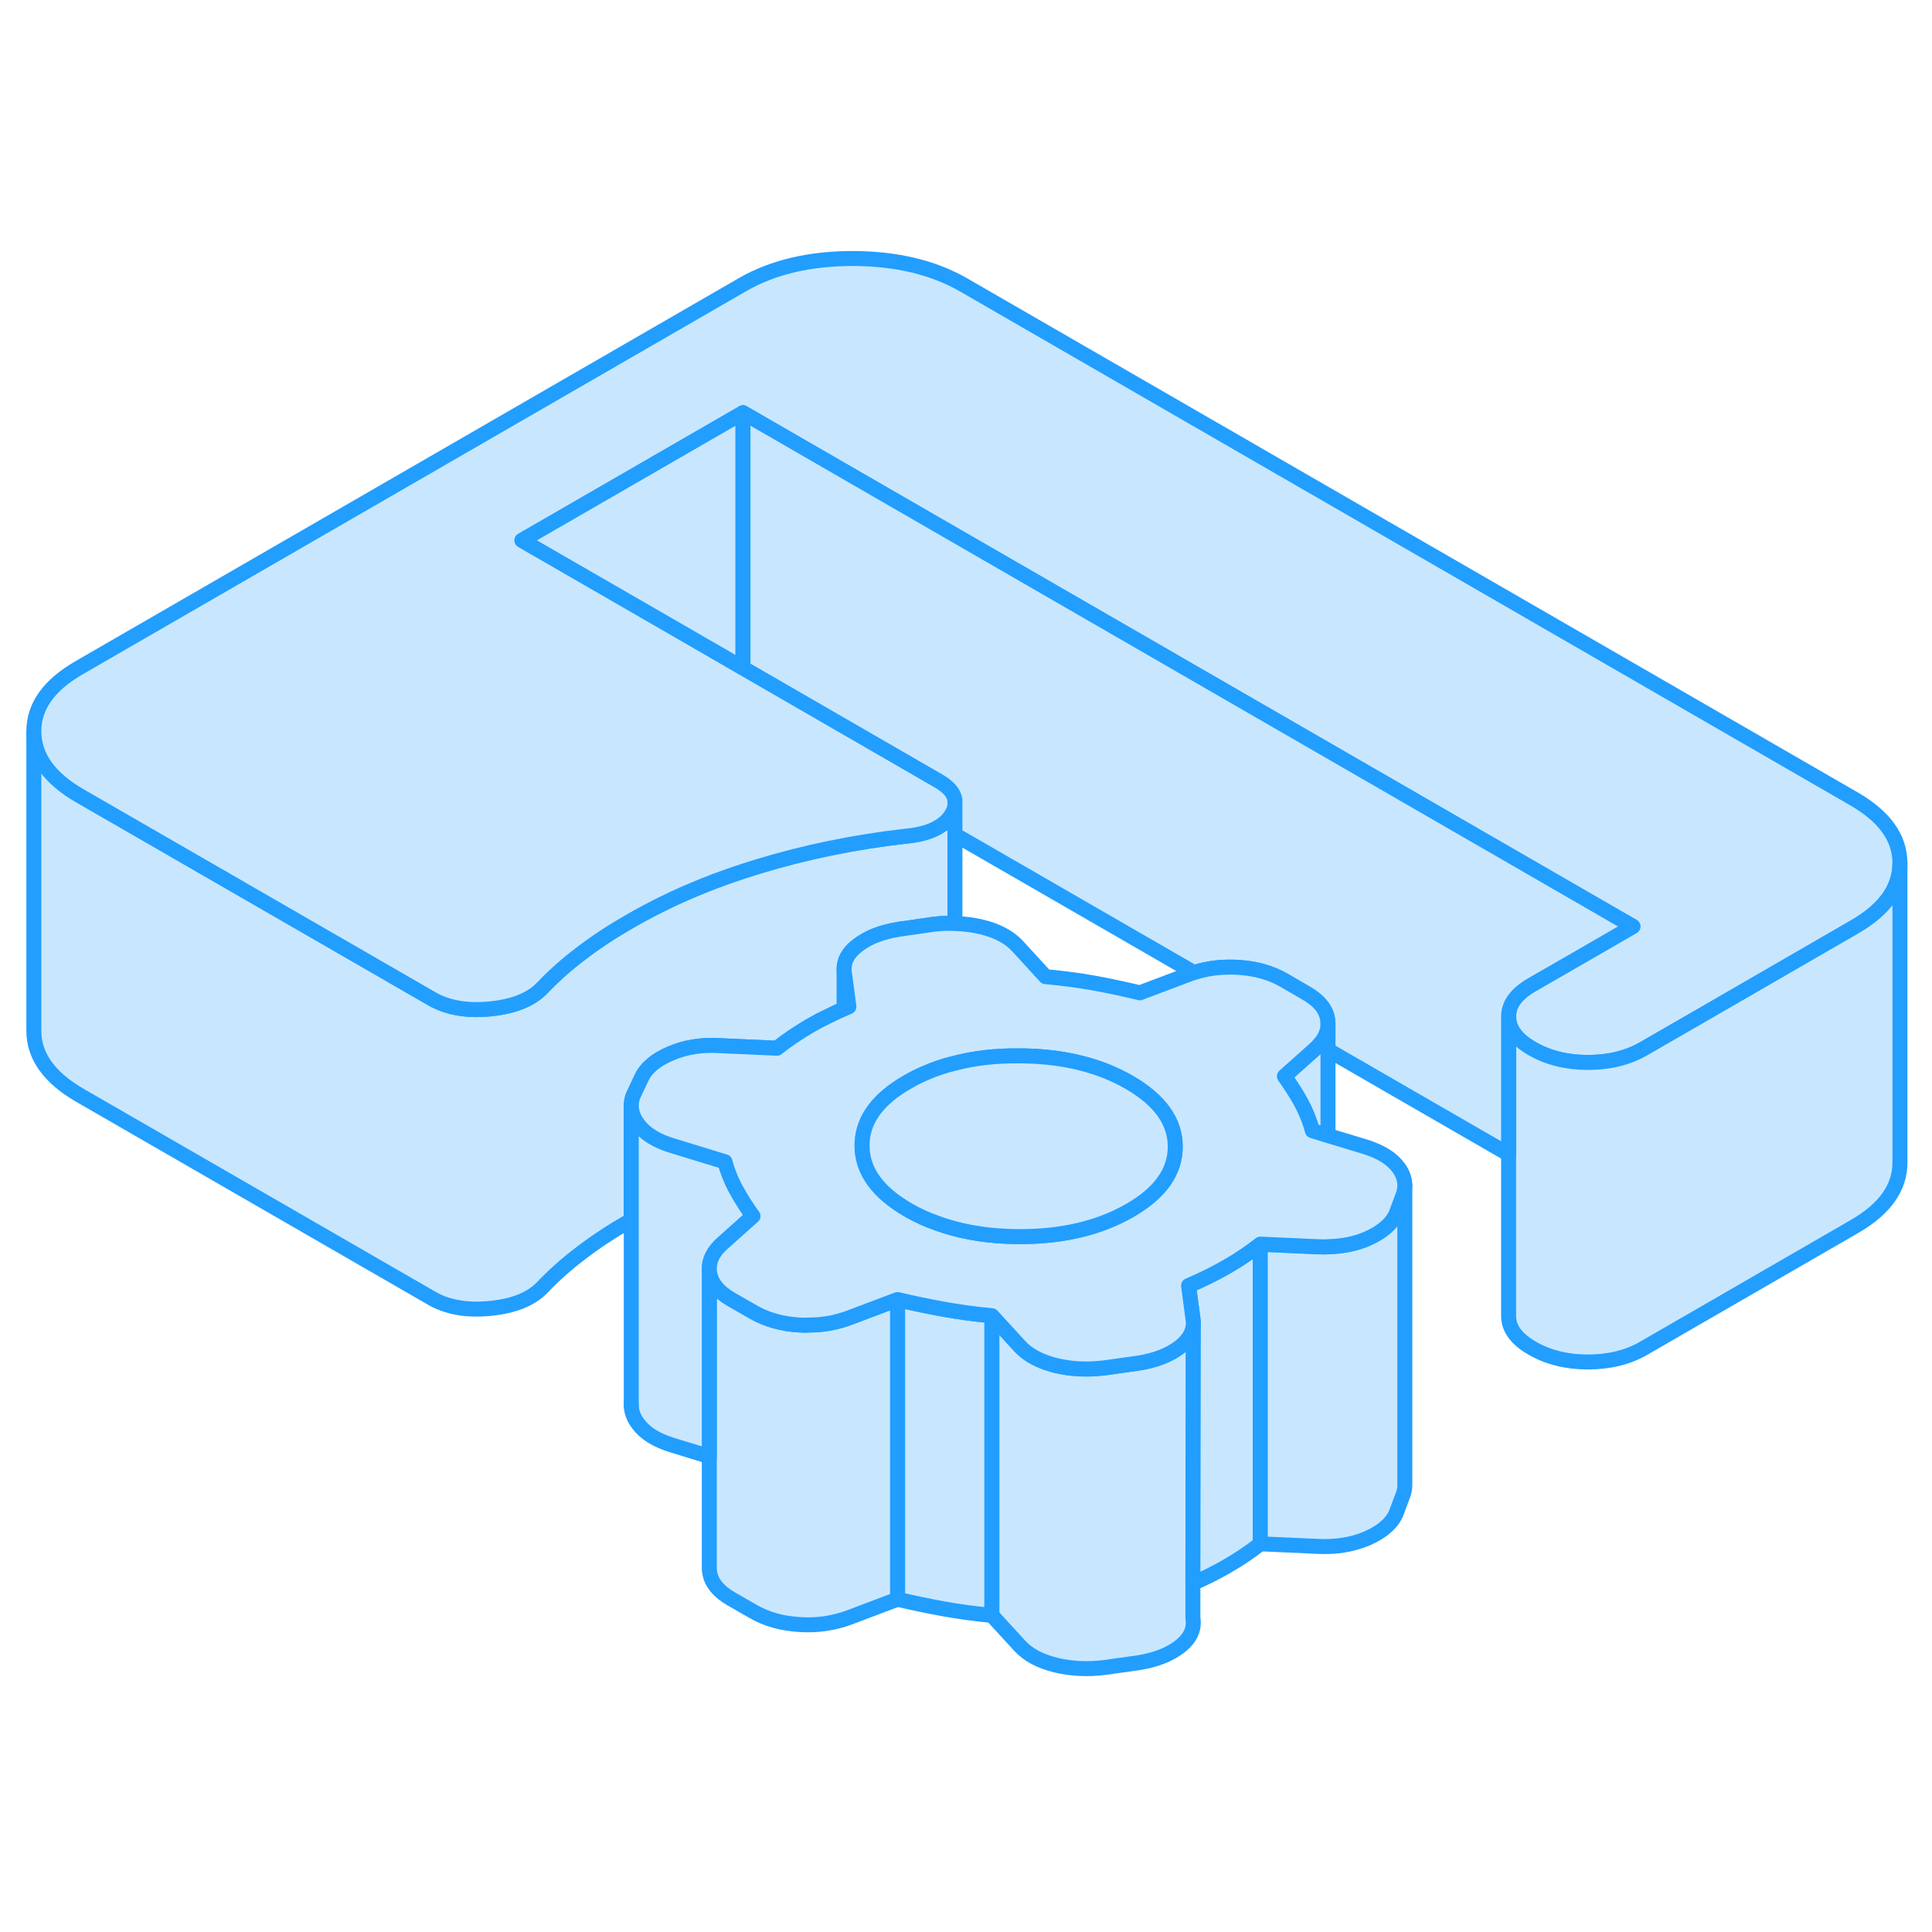 <svg width="48" height="48" viewBox="0 0 129 99" fill="#c8e7ff" xmlns="http://www.w3.org/2000/svg" stroke-width="1px" stroke-linecap="round" stroke-linejoin="round"><path d="M88.67 53.37V60.82L87.63 60.5C87.44 59.82 87.19 59.2 86.88 58.63C86.57 58.06 86.19 57.47 85.76 56.86L87.79 55.05C87.9 54.96 87.99 54.86 88.07 54.76C88.47 54.33 88.67 53.86 88.67 53.37Z" stroke="#229EFF" stroke-linejoin="round"/><path d="M63.76 38.81V46.66C63.28 46.63 62.79 46.66 62.29 46.72L60.07 47.04C58.9 47.22 57.96 47.58 57.26 48.13C56.65 48.6 56.35 49.13 56.36 49.73V52.36C55.98 52.52 55.62 52.69 55.27 52.87C54.86 53.06 54.47 53.27 54.09 53.49C53.29 53.96 52.56 54.45 51.88 54.99L48.09 54.82C46.85 54.74 45.74 54.92 44.76 55.35C43.77 55.77 43.13 56.32 42.82 57L42.27 58.17C42.19 58.38 42.16 58.58 42.15 58.78V66.46C42.15 66.46 42.07 66.51 42.03 66.53C40.86 67.2 39.78 67.91 38.8 68.66C37.82 69.4 36.96 70.17 36.22 70.95C35.48 71.73 34.33 72.2 32.76 72.36C31.18 72.52 29.87 72.29 28.82 71.68L5.33 58.13C3.29 56.95 2.27 55.52 2.26 53.85V33.85C2.27 35.52 3.29 36.95 5.33 38.13L15.23 43.84L28.82 51.68C29.87 52.29 31.18 52.52 32.76 52.36C34.33 52.2 35.48 51.73 36.22 50.95C36.96 50.17 37.82 49.4 38.8 48.66C39.78 47.91 40.86 47.2 42.03 46.53C42.41 46.31 42.79 46.1 43.18 45.89C45.45 44.68 47.93 43.67 50.61 42.86C53.75 41.9 57.02 41.23 60.41 40.84C61.42 40.75 62.2 40.53 62.77 40.15C63.11 39.94 63.37 39.67 63.55 39.35C63.66 39.17 63.73 38.99 63.76 38.81Z" stroke="#229EFF" stroke-linejoin="round"/><path d="M66.23 72.86V92.86C65.06 92.75 63.98 92.6 62.99 92.42C62 92.24 60.98 92.03 59.93 91.78V71.78C60.98 72.03 62 72.24 62.99 72.42C63.98 72.6 65.06 72.75 66.23 72.86Z" stroke="#229EFF" stroke-linejoin="round"/><path d="M79.65 93.04C79.77 93.75 79.49 94.38 78.78 94.94C78.07 95.49 77.13 95.85 75.96 96.03L73.74 96.34C72.63 96.48 71.55 96.43 70.5 96.18C69.45 95.92 68.65 95.5 68.09 94.89L66.23 92.86V72.86L68.09 74.89C68.31 75.13 68.57 75.34 68.86 75.52C69.32 75.8 69.86 76.02 70.5 76.18C71.45 76.41 72.43 76.47 73.43 76.37C73.53 76.36 73.64 76.35 73.74 76.34L75.96 76.03C77.13 75.85 78.07 75.49 78.78 74.94C79.38 74.46 79.68 73.94 79.68 73.35L79.65 90.72V93.04Z" stroke="#229EFF" stroke-linejoin="round"/><path d="M84.15 68.08V88.08C83.48 88.61 82.74 89.11 81.94 89.57C81.23 89.98 80.46 90.37 79.65 90.72L79.68 73.35C79.68 73.25 79.67 73.15 79.65 73.04L79.36 70.85C80.27 70.46 81.13 70.04 81.92 69.58C81.93 69.58 81.93 69.57 81.94 69.57C82.74 69.11 83.48 68.61 84.15 68.08Z" stroke="#229EFF" stroke-linejoin="round"/><path d="M126.86 42.62V42.64C126.86 44.3 125.85 45.73 123.83 46.89L113.9 52.63L109.72 55.04C108.67 55.64 107.44 55.94 106.02 55.94C104.6 55.94 103.37 55.63 102.31 55.02C101.26 54.42 100.73 53.7 100.73 52.88C100.72 52.06 101.25 51.35 102.29 50.75L106.47 48.34L109.03 46.86L49.61 12.56L34.85 21.08L44.75 26.79L49.61 29.6L62.7 37.16C63.34 37.54 63.7 37.95 63.76 38.41V38.81C63.73 38.99 63.66 39.17 63.55 39.35C63.37 39.67 63.11 39.94 62.77 40.15C62.2 40.53 61.42 40.75 60.41 40.84C57.02 41.23 53.75 41.9 50.61 42.86C47.93 43.67 45.45 44.68 43.18 45.89C42.79 46.1 42.41 46.31 42.03 46.53C40.86 47.2 39.78 47.91 38.8 48.66C37.82 49.4 36.96 50.17 36.22 50.95C35.48 51.73 34.33 52.2 32.76 52.36C31.18 52.52 29.87 52.29 28.82 51.68L15.23 43.84L5.33 38.13C3.29 36.95 2.27 35.52 2.26 33.85C2.25 32.17 3.26 30.75 5.29 29.58L49.57 4.01C51.6 2.84 54.06 2.26 56.96 2.26C59.86 2.27 62.33 2.86 64.37 4.04L123.79 38.34C125.83 39.52 126.85 40.94 126.86 42.62Z" stroke="#229EFF" stroke-linejoin="round"/><path d="M126.86 42.64V62.62C126.86 64.29 125.86 65.72 123.83 66.89L109.72 75.04C108.67 75.64 107.44 75.94 106.02 75.94C104.6 75.94 103.37 75.63 102.31 75.02C101.26 74.42 100.73 73.7 100.73 72.88V52.88C100.73 53.7 101.26 54.42 102.31 55.02C103.37 55.63 104.6 55.94 106.02 55.94C107.44 55.94 108.67 55.64 109.72 55.04L113.9 52.63L123.83 46.89C125.85 45.73 126.86 44.3 126.86 42.64Z" stroke="#229EFF" stroke-linejoin="round"/><path d="M49.61 12.56V29.6L44.75 26.79L34.85 21.08L49.61 12.56Z" stroke="#229EFF" stroke-linejoin="round"/><path d="M109.03 46.86L106.47 48.34L102.29 50.75C101.25 51.35 100.72 52.06 100.73 52.88V62.07L88.67 55.11V53.37C88.67 53.28 88.66 53.19 88.65 53.1C88.56 52.41 88.08 51.81 87.21 51.31L85.73 50.45C84.86 49.95 83.84 49.66 82.67 49.59C81.63 49.53 80.65 49.64 79.72 49.94L63.76 40.73V38.41C63.7 37.95 63.34 37.54 62.7 37.16L49.61 29.6V12.56L109.03 46.86Z" stroke="#229EFF" stroke-linejoin="round"/><path d="M93.8 64.15V84.17C93.8 84.39 93.76 84.62 93.67 84.84L93.21 86.07C92.91 86.74 92.26 87.29 91.28 87.72C90.29 88.14 89.18 88.32 87.95 88.25L84.15 88.08V68.08L87.95 68.25C88.2 68.26 88.44 68.27 88.67 68.25C89.62 68.23 90.49 68.06 91.28 67.72C92.26 67.29 92.91 66.74 93.21 66.07L93.67 64.84C93.76 64.61 93.8 64.38 93.8 64.15Z" stroke="#229EFF" stroke-linejoin="round"/><path d="M59.93 71.78V91.78L56.7 93C55.65 93.39 54.54 93.55 53.37 93.47C52.2 93.4 51.18 93.11 50.31 92.61L48.83 91.76C47.96 91.26 47.48 90.66 47.38 89.96C47.37 89.88 47.36 89.81 47.36 89.74V69.74C47.36 69.81 47.36 69.88 47.38 69.96C47.48 70.66 47.96 71.26 48.83 71.76L50.31 72.61C51.18 73.11 52.2 73.4 53.37 73.47C53.62 73.49 53.86 73.49 54.1 73.47C55.01 73.47 55.88 73.29 56.7 72.99L59.93 71.77V71.78Z" stroke="#229EFF" stroke-linejoin="round"/><path d="M50.28 66.2L48.25 68.01C47.64 68.55 47.35 69.13 47.36 69.74V82.25L44.88 81.49C43.83 81.17 43.07 80.7 42.61 80.07C42.3 79.66 42.15 79.24 42.15 78.82V58.82C42.15 59.24 42.3 59.66 42.61 60.07C43.07 60.7 43.83 61.17 44.88 61.49L48.41 62.57C48.49 62.88 48.59 63.19 48.71 63.48C48.84 63.82 48.99 64.14 49.16 64.44C49.47 65.01 49.84 65.6 50.28 66.2Z" stroke="#229EFF" stroke-linejoin="round"/><path d="M42.15 78.88V78.82" stroke="#229EFF" stroke-linejoin="round"/><path d="M93.38 62.97C92.95 62.36 92.2 61.9 91.15 61.57L88.67 60.82L87.63 60.5C87.44 59.82 87.19 59.2 86.88 58.63C86.57 58.06 86.19 57.47 85.76 56.86L87.79 55.05C87.9 54.96 87.99 54.86 88.07 54.76C88.47 54.33 88.67 53.86 88.67 53.37C88.67 53.28 88.66 53.19 88.65 53.1C88.56 52.41 88.08 51.81 87.21 51.31L85.73 50.45C84.86 49.95 83.84 49.66 82.67 49.59C81.63 49.53 80.65 49.64 79.72 49.94C79.59 49.98 79.46 50.02 79.34 50.07L76.11 51.29C75.06 51.04 74.04 50.82 73.05 50.64C72.06 50.46 70.98 50.32 69.81 50.21L67.95 48.18C67.39 47.57 66.58 47.14 65.53 46.89C64.95 46.75 64.36 46.68 63.76 46.66C63.28 46.63 62.79 46.66 62.29 46.72L60.07 47.04C58.9 47.22 57.96 47.58 57.26 48.13C56.65 48.6 56.35 49.13 56.36 49.73C56.36 49.82 56.36 49.92 56.39 50.02L56.68 52.22C56.57 52.27 56.47 52.31 56.36 52.36C55.98 52.52 55.62 52.69 55.27 52.87C54.86 53.06 54.47 53.27 54.09 53.49C53.29 53.96 52.56 54.45 51.88 54.99L48.09 54.82C46.85 54.74 45.74 54.92 44.76 55.35C43.77 55.77 43.13 56.32 42.82 57L42.27 58.17C42.19 58.38 42.16 58.58 42.15 58.78V58.82C42.15 59.24 42.3 59.66 42.61 60.07C43.07 60.7 43.83 61.17 44.88 61.49L48.41 62.57C48.49 62.88 48.59 63.19 48.71 63.48C48.84 63.82 48.99 64.14 49.16 64.44C49.47 65.01 49.84 65.6 50.28 66.2L48.25 68.01C47.64 68.55 47.35 69.13 47.36 69.74C47.36 69.81 47.36 69.88 47.38 69.96C47.48 70.66 47.96 71.26 48.83 71.76L50.31 72.61C51.18 73.11 52.2 73.4 53.37 73.47C53.62 73.49 53.86 73.49 54.1 73.47C55.01 73.47 55.88 73.29 56.7 72.99L59.93 71.77C60.98 72.02 62 72.23 62.99 72.41C63.98 72.59 65.06 72.74 66.23 72.85L68.09 74.88C68.31 75.12 68.57 75.33 68.86 75.51C69.32 75.79 69.86 76.01 70.5 76.17C71.45 76.4 72.43 76.46 73.43 76.36C73.53 76.35 73.64 76.34 73.74 76.33L75.96 76.02C77.13 75.84 78.07 75.48 78.78 74.93C79.38 74.45 79.68 73.93 79.68 73.34C79.68 73.24 79.67 73.14 79.65 73.03L79.36 70.84C80.27 70.45 81.13 70.03 81.92 69.57C81.93 69.57 81.93 69.56 81.94 69.56C82.74 69.1 83.48 68.6 84.15 68.07L87.95 68.24C88.2 68.25 88.44 68.26 88.67 68.24C89.62 68.22 90.49 68.05 91.28 67.71C92.26 67.28 92.91 66.73 93.21 66.06L93.67 64.83C93.76 64.6 93.8 64.37 93.8 64.14C93.8 63.74 93.66 63.34 93.38 62.96V62.97ZM75.44 65.82C73.41 66.99 70.95 67.58 68.05 67.57C67.76 67.57 67.46 67.56 67.18 67.55C65.51 67.47 63.99 67.19 62.62 66.69C61.92 66.45 61.26 66.15 60.64 65.79C58.6 64.61 57.57 63.19 57.56 61.51C57.56 61.42 57.56 61.33 57.57 61.24C57.66 59.69 58.67 58.35 60.59 57.25C60.98 57.02 61.38 56.82 61.81 56.64C62.42 56.37 63.07 56.15 63.76 55.99C65.05 55.65 66.46 55.49 67.99 55.5C70.88 55.5 73.36 56.09 75.4 57.27C77.44 58.45 78.47 59.88 78.47 61.55C78.48 63.23 77.47 64.65 75.44 65.82Z" stroke="#229EFF" stroke-linejoin="round"/><path d="M78.47 61.549C78.48 63.229 77.47 64.649 75.44 65.819C73.41 66.989 70.95 67.579 68.05 67.569C67.76 67.569 67.46 67.559 67.18 67.549C65.51 67.469 63.99 67.189 62.62 66.689C61.92 66.449 61.26 66.15 60.64 65.79C58.6 64.609 57.57 63.19 57.56 61.51C57.56 61.419 57.56 61.33 57.57 61.239C57.66 59.69 58.67 58.349 60.59 57.249C60.98 57.02 61.38 56.819 61.81 56.639C62.42 56.37 63.07 56.15 63.76 55.989C65.05 55.65 66.46 55.489 67.99 55.499C70.88 55.499 73.36 56.09 75.4 57.27C77.44 58.45 78.47 59.879 78.47 61.549Z" stroke="#229EFF" stroke-linejoin="round"/><path d="M88.67 53.37V53.29" stroke="#229EFF" stroke-linejoin="round"/></svg>